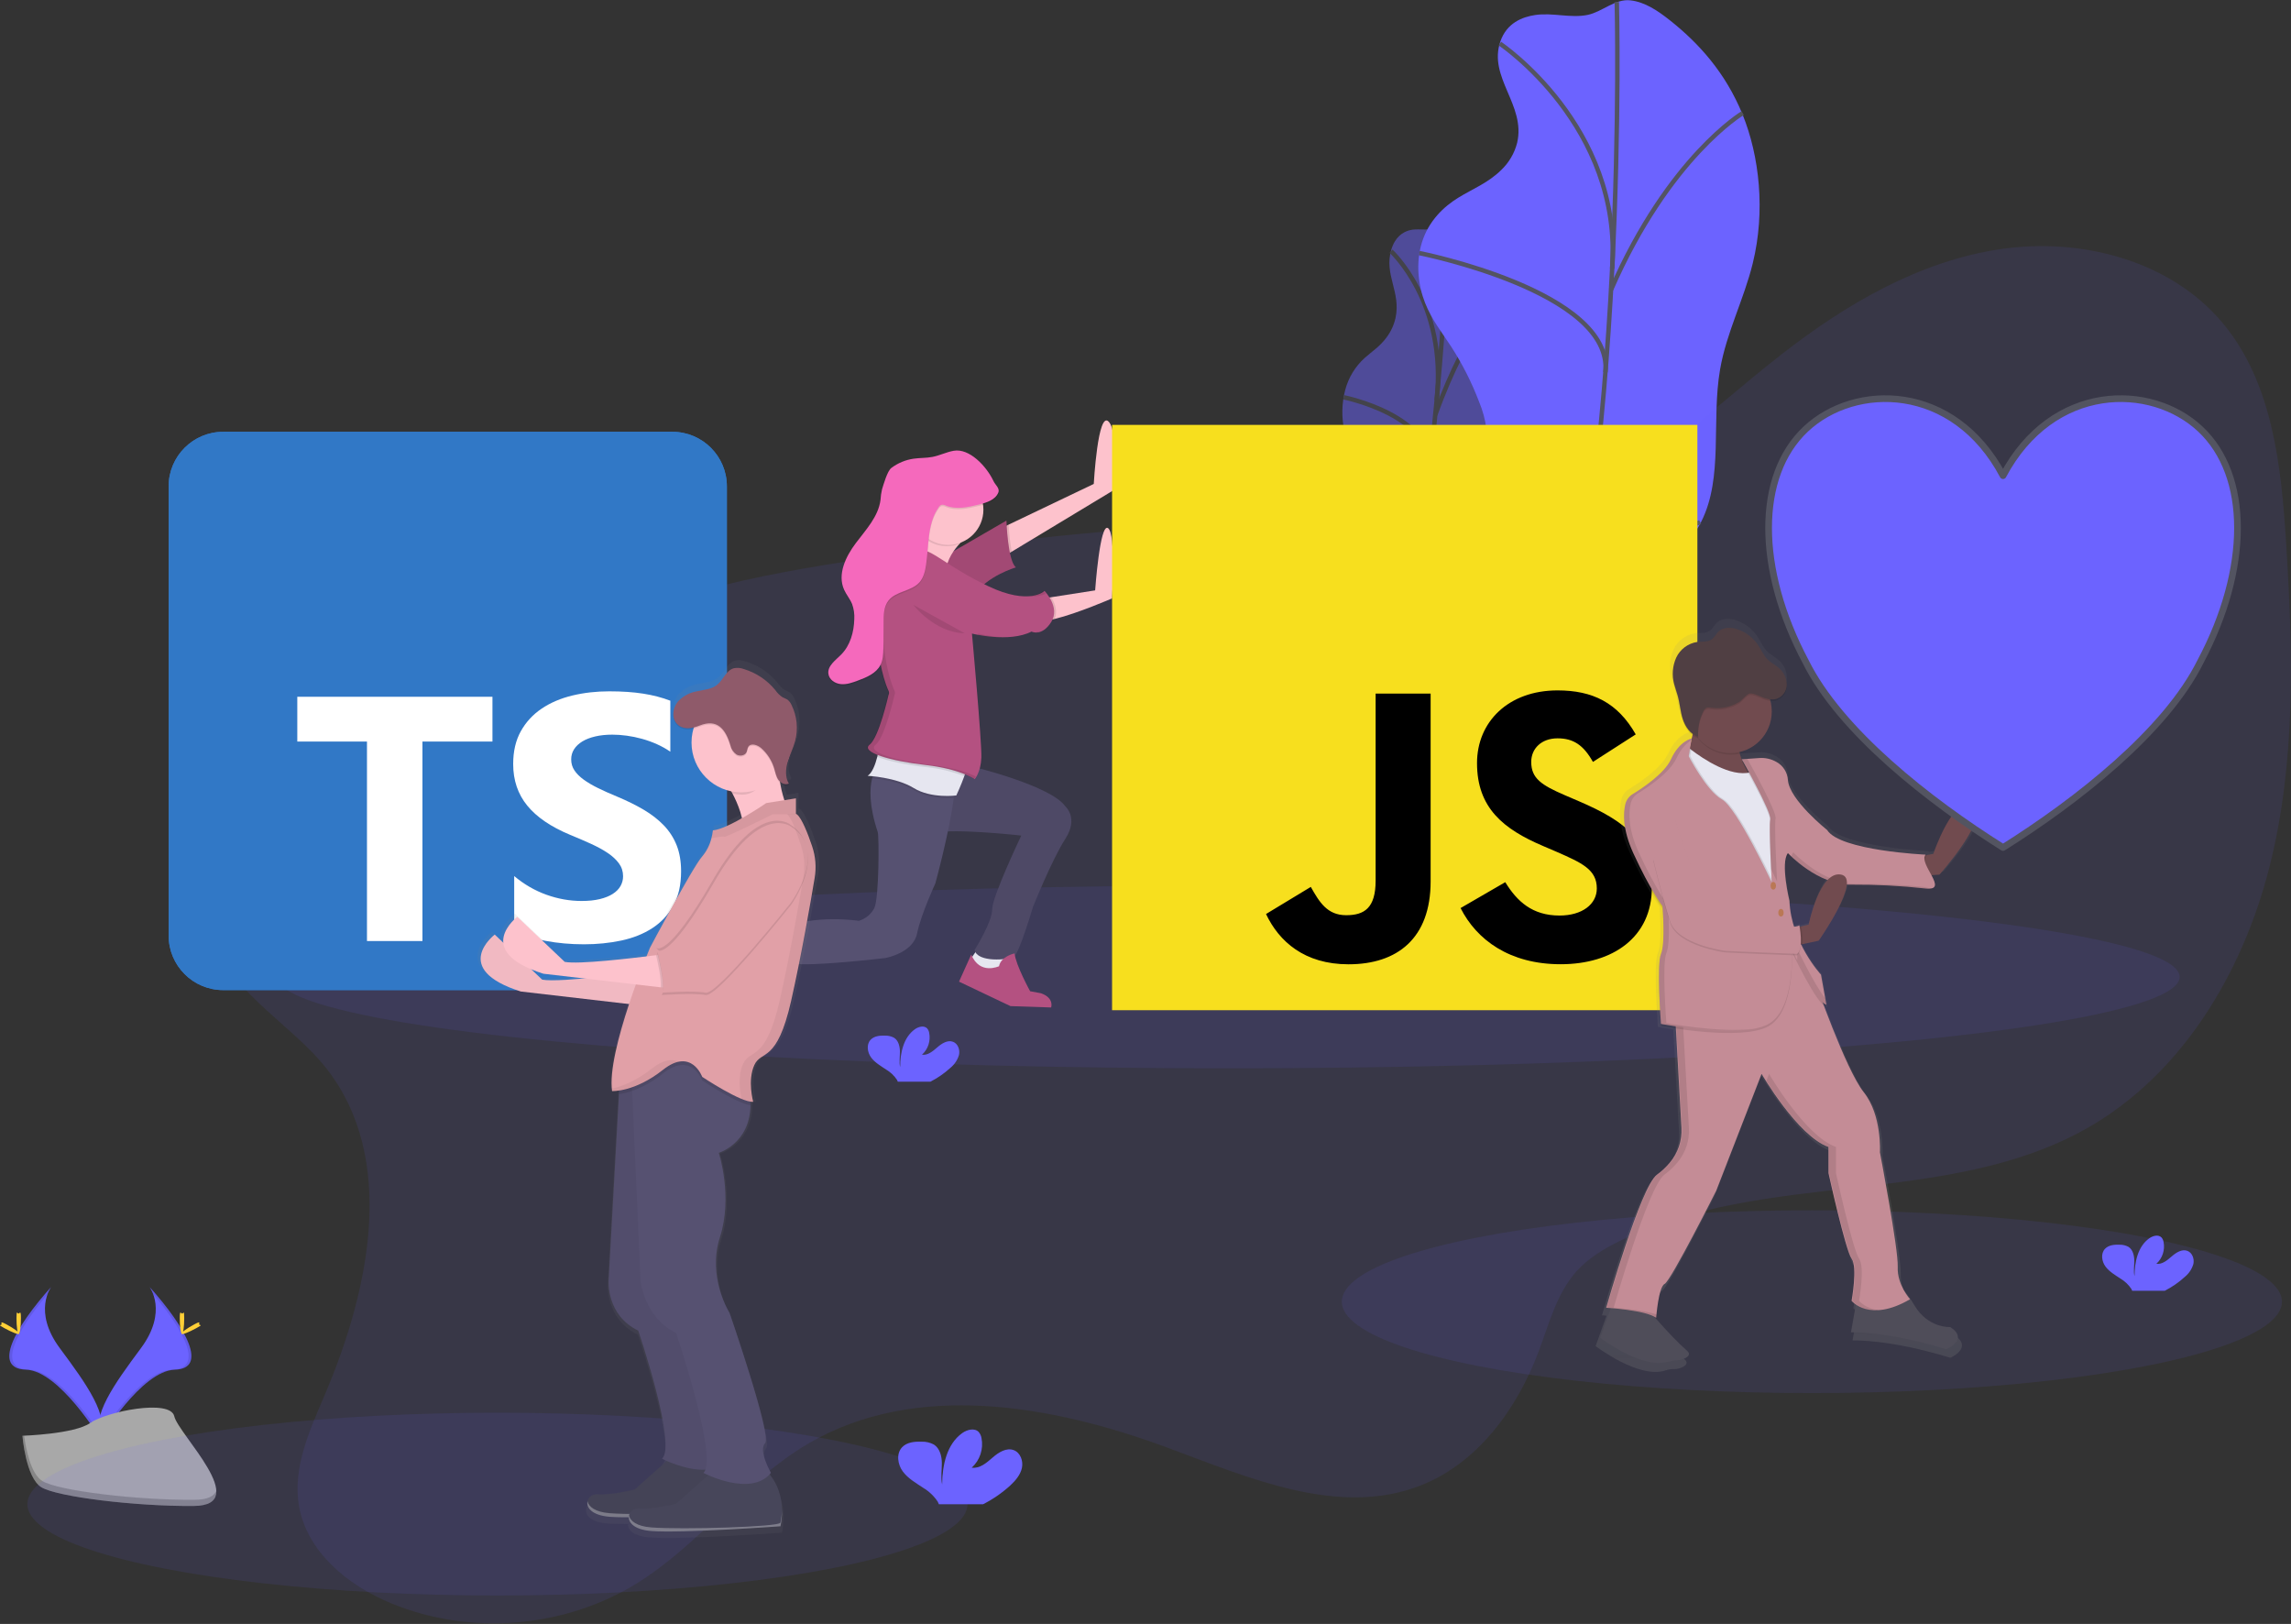 <?xml version="1.0" encoding="UTF-8" standalone="no"?><!DOCTYPE svg PUBLIC "-//W3C//DTD SVG 1.1//EN" "http://www.w3.org/Graphics/SVG/1.1/DTD/svg11.dtd"><svg width="100%" height="100%" viewBox="0 0 4292 3042" version="1.1" xmlns="http://www.w3.org/2000/svg" xmlns:xlink="http://www.w3.org/1999/xlink" xml:space="preserve" xmlns:serif="http://www.serif.com/" style="fill-rule:evenodd;clip-rule:evenodd;stroke-miterlimit:10;"><rect x="0" y="0" width="4292" height="3042" fill="#333333" stroke="none"/><ellipse cx="3394.42" cy="2438.42" rx="880.667" ry="171.167" style="fill:#6c63ff;fill-opacity:0.1;"/><g opacity="0.5"><path d="M2640.08,431.5c-11.875,3.375 -26.416,12.167 -33.583,36.208c-14.042,47.125 18.583,79.167 7.833,128.292c-2.983,13.031 -8.661,25.294 -16.666,36c-13.125,17.792 -27.375,26.208 -41.209,38.667c-17.545,15.914 -30.121,36.566 -36.208,59.458c-6.67,25.268 -7.228,51.765 -1.625,77.292c4.917,21.333 13.292,36.875 20.625,54.166c9.118,22.056 16.243,44.883 21.292,68.209c2.771,11.359 4.335,22.979 4.666,34.666c-0.207,15.528 -1.6,31.018 -4.166,46.334l-19.959,139.25c-3.031,18.206 -4.854,36.594 -5.458,55.041c0.261,18.488 2.397,36.902 6.375,54.959c7,36.833 14.542,75 30.583,94.5c16.042,19.5 43.375,12.5 60.167,-26.959c15.958,-37.75 16.333,-88.125 30.417,-128.458c22.208,-63.542 66.333,-72.083 90.833,-132.708c23.5,-58.334 16.292,-129.5 28.208,-195.834c8.334,-47.541 26.709,-90.875 37.5,-137.833c15.5,-67.625 13.959,-137.833 1.584,-189.833c-9.412,-42.723 -29.775,-82.273 -59.084,-114.75c-10.375,-11.459 -21.5,-21.667 -34.541,-22.709c-13.875,-1.083 -26,16.375 -39.709,21.625c-15.833,6.209 -31.75,-0.166 -47.875,4.417Z" style="fill:#6c63ff;fill-rule:nonzero;"/><path d="M2715.21,409c0,0 -23.5,601.417 -122.333,956.042" style="fill:none;fill-rule:nonzero;stroke:#535461;stroke-width:8.33px;"/><path d="M2605.92,470.542c-0,-0 105.625,96.166 85.583,279.166" style="fill:none;fill-rule:nonzero;stroke:#535461;stroke-width:8.33px;"/><path d="M2517.29,744.208c-0,0 173.375,34.875 160.5,138.584" style="fill:none;fill-rule:nonzero;stroke:#535461;stroke-width:8.33px;"/><path d="M2821.58,541.667c0,-0 -70.166,61.416 -132.666,235.375" style="fill:none;fill-rule:nonzero;stroke:#535461;stroke-width:8.33px;"/><path d="M2753.04,1067.42c-0,-0 -47.875,37.5 -86.292,-93.792" style="fill:none;fill-rule:nonzero;stroke:#535461;stroke-width:8.33px;"/><path d="M2546.46,1144.12c0,0 97.625,-12.75 106.625,-73.875" style="fill:none;fill-rule:nonzero;stroke:#535461;stroke-width:8.33px;"/></g><path d="M2876.08,28.125c-24.166,3.583 -53.25,14.792 -65.208,49.333c-23.458,67.75 47.833,119.042 31.417,189.834c-4.898,19.479 -15.215,37.179 -29.75,51.041c-25,24.625 -53.584,35.375 -80.667,52.084c-27.083,16.708 -55.208,43 -67.917,83.333c-12.208,38.792 -6.916,81.625 5.792,113.625c12.708,32 31.917,55.875 49.083,82.208c20.862,32.413 38.302,66.903 52.042,102.917c6.93,16.415 11.584,33.7 13.833,51.375c2.209,21.667 -0.583,44.958 -3.375,67.75l-24.791,203.083c-3.292,27 -6.625,54.417 -4.75,80.417c2.125,29.958 11,56.125 19.75,81.667c18.833,55.083 39,112.5 74.541,142.833c35.542,30.333 91.292,23.833 121.334,-32.583c28.583,-53.709 23.333,-127.834 47.708,-185.542c38.417,-90.958 128.75,-98.333 172.208,-184.667c41.667,-82.833 18.375,-188.791 35.125,-285.041c12,-68.959 44.5,-130.625 61.167,-198.5c24.042,-97.792 12.5,-201.334 -19.25,-279.167c-31.75,-77.833 -81.958,-133.333 -135.833,-175.958c-22.834,-18.125 -47.042,-34.5 -74.167,-37.5c-28.833,-3.209 -51.875,21.041 -79.583,27.166c-32.25,6.709 -65.917,-4.583 -98.709,0.292Z" style="fill:#6c63ff;fill-rule:nonzero;"/><path d="M3028.92,3.875c-0,0 22.75,882.875 -139.834,1393.42" style="fill:none;fill-rule:nonzero;stroke:#535461;stroke-width:8.33px;"/><path d="M2809.96,81.708c0,0 230,154.167 210.292,421.5" style="fill:none;fill-rule:nonzero;stroke:#535461;stroke-width:8.33px;"/><path d="M2659,474.083c0,0 363,71.917 348.667,223.084" style="fill:none;fill-rule:nonzero;stroke:#535461;stroke-width:8.33px;"/><path d="M3264.79,211.875c-0,0 -137.959,82.125 -246.625,330.875" style="fill:none;fill-rule:nonzero;stroke:#535461;stroke-width:8.33px;"/><path d="M3185.17,978c-0,0 -94.584,50 -189.709,-148.375" style="fill:none;fill-rule:nonzero;stroke:#535461;stroke-width:8.33px;"/><path d="M2766.71,1066.38c0,0 200.542,-7.208 211.959,-96.167" style="fill:none;fill-rule:nonzero;stroke:#535461;stroke-width:8.33px;"/><path d="M280.208,2410.79c0,-0 34.917,45.833 -16.125,114.583c-51.041,68.75 -93.208,127.167 -76.083,170.167c0,-0 77,-128.042 139.667,-129.834c62.666,-1.791 21.5,-77.916 -47.459,-154.916Z" style="fill:#6c63ff;fill-rule:nonzero;"/><path d="M280.208,2410.79c3.116,4.403 5.585,9.23 7.334,14.333c61.166,71.833 93.708,138.875 34.958,140.583c-54.75,1.584 -120.417,99.459 -136.167,124.209c0.52,1.908 1.146,3.786 1.875,5.625c0.73,1.838 77,-128.042 139.667,-129.834c62.667,-1.791 21.292,-77.916 -47.667,-154.916Z" style="fill-opacity:0.1;fill-rule:nonzero;"/><path d="M345.125,2469c0,16.083 -1.792,29.167 -4.167,29.167c-2.375,-0 -4.166,-13.042 -4.166,-29.167c-0,-16.125 2.25,-8.333 4.458,-8.333c2.208,-0 3.875,-7.75 3.875,8.333Z" style="fill:#ffd037;fill-rule:nonzero;"/><path d="M367.417,2488.17c-14.125,7.708 -26.417,12.5 -27.459,10.375c-1.041,-2.125 9.5,-9.792 23.625,-17.459c14.125,-7.666 8.542,-2.083 9.625,0c1.084,2.084 8.292,-0.625 -5.791,7.084Z" style="fill:#ffd037;fill-rule:nonzero;"/><path d="M95.875,2410.79c0,-0 -34.917,45.833 16.125,114.583c51.042,68.75 93.125,127.125 76.083,170.125c0,0 -77,-128.042 -139.666,-129.833c-62.667,-1.792 -21.584,-77.875 47.458,-154.875Z" style="fill:#6c63ff;fill-rule:nonzero;"/><path d="M95.875,2410.79c-3.043,4.415 -5.442,9.242 -7.125,14.333c-61.167,71.833 -93.708,138.875 -34.958,140.583c54.75,1.584 120.416,99.459 136.166,124.209c-0.519,1.908 -1.145,3.786 -1.875,5.625c-0.729,1.838 -77,-128.042 -139.666,-129.834c-62.667,-1.791 -21.584,-77.916 47.458,-154.916Z" style="fill-opacity:0.1;fill-rule:nonzero;"/><path d="M30.875,2469c0,16.083 1.792,29.167 4.167,29.167c2.375,-0 4.166,-13.042 4.166,-29.167c0,-16.125 -2.25,-8.333 -4.458,-8.333c-2.208,-0 -3.875,-7.75 -3.875,8.333Z" style="fill:#ffd037;fill-rule:nonzero;"/><path d="M8.583,2488.17c14.125,7.708 26.417,12.5 27.459,10.375c1.041,-2.125 -9.5,-9.792 -23.625,-17.459c-14.125,-7.666 -8.542,-2.083 -9.625,0c-1.084,2.084 -8.292,-0.625 5.791,7.084Z" style="fill:#ffd037;fill-rule:nonzero;"/><path d="M42,2689.54c0,-0 97.625,-3 127.042,-23.959c29.416,-20.958 150,-45.833 157.458,-12.5c7.458,33.334 146.708,167.125 36.5,168c-110.208,0.875 -256.083,-17.166 -285.458,-35.041c-29.375,-17.875 -35.542,-96.5 -35.542,-96.5Z" style="fill:#a8a8a8;fill-rule:nonzero;"/><path d="M364.958,2809.5c-110.208,0.875 -256.083,-17.167 -285.458,-35.042c-22.375,-13.625 -31.292,-62.5 -34.25,-85.041l-3.25,-0c0,-0 6.167,78.75 35.542,96.625c29.375,17.875 175.25,35.958 285.458,35.041c31.833,-0.25 42.792,-11.583 42.208,-28.333c-4.416,10.25 -16.541,16.583 -40.25,16.75Z" style="fill-opacity:0.2;fill-rule:nonzero;"/><path d="M4093.17,2391.83c7.635,-6.224 13.202,-14.625 15.958,-24.083c2.083,-9.583 -2,-21.042 -11.167,-24.542c-10.25,-3.916 -21.208,3.167 -29.5,10.375c-8.291,7.209 -17.833,15.375 -28.708,13.834c11.356,-10.295 16.491,-25.842 13.5,-40.875c-0.47,-3.067 -1.767,-5.948 -3.75,-8.334c-5.708,-6.083 -16,-3.458 -22.833,1.334c-21.667,15.25 -27.709,44.666 -27.834,71.166c-2.166,-9.541 -0.333,-19.5 -0.416,-29.166c-0.084,-9.667 -2.75,-20.834 -11,-25.917c-5.116,-2.749 -10.862,-4.113 -16.667,-3.958c-9.75,-0.375 -20.583,0.625 -27.25,7.75c-8.333,8.833 -6.125,23.708 1.083,33.333c7.209,9.625 18.125,15.833 28.209,22.583c8.081,4.805 14.975,11.371 20.166,19.209c0.611,1.087 1.113,2.231 1.5,3.416l61.042,0c13.677,-6.969 26.347,-15.757 37.667,-26.125Z" style="fill:#6c63ff;fill-rule:nonzero;"/><path d="M611.375,2001.33c132.583,168.584 81.083,414.875 -3.167,612.084c-28.208,66.041 -60.125,135.916 -48.208,206.708c14.542,86.583 91.667,150 173,183.333c147.917,61.167 325,46.584 460.875,-37.958c117.458,-73.083 201.583,-191.917 321.042,-261.667c200,-116.666 454.416,-72.625 671.5,7.75c153.583,56.875 321.5,130.875 474.125,71.417c107.375,-41.667 181.625,-143.625 222.083,-251.542c19.542,-52.125 33.708,-108.333 70.833,-150c22.167,-24.541 51.084,-42 80.75,-56.666c270.834,-134.209 612.5,-62.5 875.334,-211.167c177.541,-100.5 291.208,-290.125 341.666,-487.833c50.459,-197.709 44.459,-405.042 31.667,-608.625c-9.083,-144.709 -25.375,-299.167 -117.833,-410.875c-97.792,-118.125 -265.667,-162.084 -417.375,-139.625c-151.709,22.458 -289.292,102.875 -410.125,197.125c-151.209,117.791 -291.417,264.5 -477.084,312.25c-126.416,32.5 -259.416,14.708 -389.833,8.583c-218,-10.292 -436.042,12.5 -652.833,37.5c-207.542,24 -416.667,50.417 -614.292,117.917c-139.917,47.791 -252.083,134.5 -384.208,195.083c-86.125,39.5 -180.042,50.417 -261.542,100.708c-100.458,61.959 -192.5,169.75 -166.667,295.834c24.25,120.041 149.875,180.208 220.292,269.666Z" style="fill:#6c63ff;fill-opacity:0.1;fill-rule:nonzero;"/><ellipse cx="2301.46" cy="1830.08" rx="1781.96" ry="171.167" style="fill:#6c63ff;fill-opacity:0.1;"/><ellipse cx="931.917" cy="2817.58" rx="880.667" ry="171.167" style="fill:#6c63ff;fill-opacity:0.1;"/><path d="M1832.17,1776.71l-13.959,20.292c0,0 15.209,20.292 16.667,22.833c1.458,2.542 44.375,-1.25 44.375,-1.25l3.792,-15.208l-6.334,-17.75l-44.541,-8.917Z" style="fill:#e6e6f0;fill-rule:nonzero;"/><path d="M1362.88,1765.29l-27.917,5.041l17.75,34.292l19.042,10.125l17.75,12.667l5.083,-13.917l-12.708,-26.667l-19,-21.541Z" style="fill:#fdc2cc;fill-rule:nonzero;"/><path d="M1819.5,1435.5c0,0 148.417,35.5 176.292,75c-0,0 25.375,21.583 -0,60.875c-25.375,39.292 -60.875,128.125 -60.875,128.125c-0,0 -25.375,86.25 -35.5,92.583c-10.125,6.334 -68.5,11.417 -73.584,-12.5c0,0 32.959,-52 32.959,-76.125c-0,-24.125 54.541,-138.25 54.541,-138.25c0,0 -124.291,-13.958 -163.625,-5.083c-39.333,8.875 17.792,-138.583 69.792,-124.625Z" style="fill:#565171;fill-rule:nonzero;"/><path d="M1819.5,1435.5c0,0 148.417,35.5 176.292,75c-0,0 25.375,21.583 -0,60.875c-25.375,39.292 -60.875,128.125 -60.875,128.125c-0,0 -25.375,86.25 -35.5,92.583c-10.125,6.334 -68.5,11.417 -73.584,-12.5c0,0 32.959,-52 32.959,-76.125c-0,-24.125 54.541,-138.25 54.541,-138.25c0,0 -124.291,-13.958 -163.625,-5.083c-39.333,8.875 17.792,-138.583 69.792,-124.625Z" style="fill-opacity:0.1;fill-rule:nonzero;"/><path d="M1789.04,1469.75c-0.292,7.375 -1.084,15.667 -2.209,24.583c-8.125,64.584 -34.583,160.625 -34.583,160.625c0,0 -26.625,57.084 -34.25,93.875c-7.625,36.792 -59.625,45.834 -59.625,45.834c0,-0 -142.083,16.666 -171.25,10.166c-29.167,-6.5 -75,19.042 -97.667,15.209c-22.666,-3.834 -36.791,-57.084 -36.791,-57.084c39.338,0.231 78.273,-7.982 114.166,-24.083c58.334,-26.625 142.084,-13.958 142.084,-13.958c12.619,-3.665 23.18,-12.385 29.166,-24.084c8.875,-19.041 8.875,-134.458 6.334,-142.083c-16.667,-50 -15.292,-82.083 -10.5,-100.792c1.603,-8.171 5.212,-15.817 10.5,-22.25l144.625,34.042Z" style="fill:#565171;fill-rule:nonzero;"/><path d="M1789.04,1469.75c-0.292,7.375 -1.084,15.667 -2.209,24.583c-12.75,1 -48.5,1.959 -75,-14.416c-25,-15.334 -61.375,-20.542 -77.75,-22.167c1.604,-8.171 5.212,-15.817 10.5,-22.25l144.459,34.25Z" style="fill-opacity:0.1;fill-rule:nonzero;"/><path d="M1806.58,1453.88c-5.916,16.667 -15,36.208 -15,36.208c0,0 -46.916,6.334 -79.916,-13.958c-33,-20.292 -86.25,-22.833 -86.25,-22.833c8.625,-5.292 14.458,-21.375 18.083,-35.459c2.024,-7.962 3.61,-16.03 4.75,-24.166c1.14,-8.137 156,31.708 162.5,36.791c2.417,2 -0.167,12.084 -4.167,23.417Z" style="fill:#e6e6f0;fill-rule:nonzero;"/><path d="M2084.58,919.25l-189.208,114.208l-18.792,11.334l0,-55.792l13.042,-6.25l159.458,-76.208c0,-0 7.625,-138.25 27.917,-116.667c20.292,21.583 7.583,129.375 7.583,129.375Z" style="fill:#fdc2cc;fill-rule:nonzero;"/><path d="M1895.38,1033.46l-18.792,11.334l0,-55.792l13.042,-6.25c0.863,17.006 2.784,33.941 5.75,50.708Z" style="fill-opacity:0.1;fill-rule:nonzero;"/><path d="M1749.75,1053.88l135.708,-78.625c0,0 2.542,76.125 17.75,87.5c0,0 -55.791,16.667 -77.375,52l-76.083,-60.875Z" style="fill:#b45181;fill-rule:nonzero;"/><path d="M1749.75,1053.88l135.708,-78.625c0,0 2.542,76.125 17.75,87.5c0,0 -55.791,16.667 -77.375,52l-76.083,-60.875Z" style="fill-opacity:0.1;fill-rule:nonzero;"/><path d="M2083.38,1120.92c0,-0 -64.542,28.125 -107.292,38.458c-9.619,2.901 -19.681,4.058 -29.708,3.417c-29.167,-5.084 7.625,-41.667 7.625,-41.667l15.333,-2.375l82.334,-12.833c-0,-0 8.875,-126.834 24.083,-116.667c15.208,10.167 7.625,131.667 7.625,131.667Z" style="fill:#fdc2cc;fill-rule:nonzero;"/><path d="M1810.62,1006.75c0,0 -54.542,40.583 -34.25,91.333c20.292,50.75 -105.292,-30.458 -105.292,-30.458c0,0 40.584,-60.875 49.459,-106.542c8.875,-45.666 90.083,45.667 90.083,45.667Z" style="fill:#fdc2cc;fill-rule:nonzero;"/><path d="M1806.58,1453.88c-23.589,-8.885 -48.245,-14.628 -73.333,-17.083c-36.667,-4.167 -70.25,-11.209 -89.708,-18.959c2.024,-7.962 3.609,-16.03 4.75,-24.166c1.14,-8.137 156,31.708 162.5,36.791c2.375,2 -0.209,12.084 -4.209,23.417Z" style="fill-opacity:0.1;fill-rule:nonzero;"/><path d="M1976.04,1159.38c-9.62,2.901 -19.682,4.058 -29.709,3.417c-29.166,-5.084 7.625,-41.667 7.625,-41.667l15.334,-2.375c6.416,9.875 12.958,25.292 6.75,40.625Z" style="fill-opacity:0.1;fill-rule:nonzero;"/><path d="M1721.83,1029.58c0,0 -49.458,-1.25 -67.208,19.042c-17.75,20.292 -13.958,75 -13.958,75c-0,0 -3.709,109.542 24.083,170.833c0.916,1.978 1.021,4.238 0.292,6.292c-0.292,0.75 -0.292,0.292 -0.292,0.292c0,-0 -17.75,79.916 -35.5,93.875c-17.75,13.958 38.042,30.458 104.167,38.041c66.125,7.584 92.583,26.625 92.583,26.625c0,0 11.417,-12.5 12.5,-40.583c1.083,-28.083 -17.625,-232.125 -17.625,-232.125c0,0 69.75,17.75 111.625,-3.792c0,0 19.042,10.167 36.792,-17.75c17.75,-27.916 -12.5,-58.333 -12.5,-58.333c-0,0 -27.917,27.917 -105.292,-8.875c-77.375,-36.792 -105.625,-69.792 -129.667,-68.542Z" style="fill:#b45181;fill-rule:nonzero;"/><path d="M1342.58,1767.83l-15.208,0l0,21.584l15.208,34.25c0,-0 20.292,3.791 21.584,3.791c1.291,0 17.75,-3.791 17.75,-3.791l5.083,-8.875c0,-0 -55.833,-21.625 -44.417,-46.959Z" style="fill:#e6e6f0;fill-rule:nonzero;"/><path d="M1819.5,1788.12l-22.833,50.75l96.416,45.833l76.125,2.542c0,0 6.334,-17.75 -19.041,-26.625l-20.292,-3.792c-0,0 -26.625,-48.208 -29.167,-70.833c0,0 -25.375,5.083 -29.166,24.083c-0.042,-0.416 -35.542,17.334 -52.042,-21.958Z" style="fill:#b45181;fill-rule:nonzero;"/><path d="M1331.17,1762.75l-7.75,6.333l-34.084,27.917l78.625,104.167c0,-0 44.375,19.041 64.709,-0c-0,-0 12.5,-12.5 -15.209,-22.834c0,0 -21.583,3.792 -21.583,-17.75c0,-21.541 5.083,-44.375 12.5,-49.458c0,0 -19.042,-6.333 -24.083,-1.25c-3.88,4.275 -7.288,8.954 -10.167,13.958c-2.879,5.004 -45.5,-17.958 -42.958,-61.083Z" style="fill:#b45181;fill-rule:nonzero;"/><path d="M1718.04,963.625c-1.289,6.435 -2.987,12.781 -5.084,19c13.614,32.75 51.33,48.956 84.459,36.292c3.344,-3.45 6.922,-6.666 10.708,-9.625c3.786,-2.96 -81.208,-91.334 -90.083,-45.667Z" style="fill-opacity:0.1;fill-rule:nonzero;"/><path d="M1711.04,1133.04c-0,-0 39.333,52 96.416,53.291" style="fill-opacity:0.1;fill-rule:nonzero;"/><g opacity="0.1"><path d="M1946.12,1183.96c-0.802,-0.223 -1.582,-0.516 -2.333,-0.875c-1.223,0.639 -2.473,1.236 -3.75,1.792c2.059,-0.04 4.104,-0.348 6.083,-0.917Z" style="fill-rule:nonzero;"/><path d="M1959.62,1112.21c-1.38,-1.772 -2.855,-3.469 -4.417,-5.083c-1.562,-1.614 -8.333,8.333 -28.916,9.917c11.338,1.126 22.781,-0.534 33.333,-4.834Z" style="fill-rule:nonzero;"/><path d="M1832.17,1186.88l0.25,2.708c16.732,3.1 33.736,4.496 50.75,4.167c-17.184,-0.626 -34.265,-2.928 -51,-6.875Z" style="fill-rule:nonzero;"/><path d="M1744.67,1433.04c-65.959,-7.625 -121.75,-24.084 -104.167,-38.042c17.583,-13.958 35.5,-93.875 35.5,-93.875c-0,0 -0,0.458 0.292,-0.292c0.729,-2.054 0.624,-4.314 -0.292,-6.291c-27.792,-61.459 -24.083,-170.834 -24.083,-170.834c-0,0 -3.792,-54.541 13.958,-75c13.208,-15.125 44,-18.25 58.875,-18.875c-1.387,-0.107 -2.78,-0.107 -4.167,0c-1.386,0.108 -49.458,-1.25 -67.208,19.042c-17.75,20.292 -13.958,75 -13.958,75c-0,0 -3.709,109.542 24.083,170.833c0.916,1.978 1.021,4.238 0.292,6.292c-0.292,0.75 -0.292,0.292 -0.292,0.292c-0,-0 -17.625,79.666 -35.542,93.625c-17.916,13.958 38.042,30.458 104.167,38.041c66.125,7.584 92.583,26.625 92.583,26.625c1.328,-1.592 2.5,-3.309 3.5,-5.125c-12.875,-6.208 -39.375,-16.416 -83.541,-21.416Z" style="fill-rule:nonzero;"/></g><circle cx="1776.38" cy="954.75" r="65.958" style="fill:#fdc2cc;"/><path d="M1870.25,925.25c-5.458,13.667 -21.75,18.833 -36.042,22.375c-20.416,5 -42.416,9.917 -61.958,2.167c-2.531,-1.421 -5.454,-1.991 -8.333,-1.625c-2.321,0.93 -4.26,2.62 -5.5,4.791c-21.542,30.667 -18.042,71.542 -23.625,108.625c-1.75,11.542 -4.709,23.459 -12.5,32.084c-15.167,16.666 -43.792,16.041 -57.75,33.75c-9.209,11.666 -9.292,27.875 -9.209,42.75c0,15.861 -0.139,31.736 -0.416,47.625c-0.25,10.416 -0.75,21.208 -5.459,30.458c-8,15.667 -25.833,23.125 -42.291,29.167c-10.25,3.833 -20.834,7.708 -31.834,6.666c-11,-1.041 -22,-8.333 -23.416,-19.333c-1.959,-14.917 13.416,-25.333 24,-36.083c16.916,-17.125 23.875,-42.042 24.5,-66.125c0.595,-9.727 -0.824,-19.472 -4.167,-28.625c-3.875,-9.459 -10.792,-17.417 -14.958,-26.75c-12.834,-28.75 3,-62 21.958,-87.167c18.958,-25.167 42.25,-49.708 46.292,-80.917c0.352,-6.753 1.314,-13.461 2.875,-20.041c2.916,-9.084 9.833,-34.167 17.458,-39.917c12.206,-9.195 26.54,-15.158 41.667,-17.333c11.708,-1.709 23.666,-1.084 35.291,-3.334c13.584,-2.625 26.209,-9.083 39.792,-11.5c29.375,-5.208 61.25,28.917 74.125,55.834c3.542,8.25 12.833,14.083 9.5,22.458Z" style="fill-opacity:0.1;fill-rule:nonzero;"/><path d="M1870.25,922.708c-5.458,13.667 -21.75,18.834 -36.042,22.375c-20.416,5 -42.416,9.917 -61.958,2.167c-2.531,-1.421 -5.454,-1.991 -8.333,-1.625c-2.321,0.931 -4.26,2.62 -5.5,4.792c-21.542,30.666 -18.042,71.541 -23.625,108.625c-1.75,11.541 -4.709,23.458 -12.5,32.083c-15.167,16.667 -43.792,16.042 -57.75,33.75c-9.209,11.667 -9.292,27.875 -9.209,42.75c0,15.861 -0.139,31.736 -0.416,47.625c-0.25,10.417 -0.75,21.208 -5.459,30.458c-8,15.667 -25.833,23.125 -42.291,29.167c-10.25,3.833 -20.834,7.708 -31.834,6.667c-11,-1.042 -22,-8.334 -23.416,-19.334c-1.959,-14.916 13.416,-25.333 24,-36.083c16.916,-17.125 23.875,-42.042 24.5,-66.125c0.595,-9.726 -0.824,-19.472 -4.167,-28.625c-3.875,-9.458 -10.792,-17.417 -14.958,-26.75c-12.834,-28.75 3,-62 21.958,-87.167c18.958,-25.166 42.25,-49.708 46.292,-80.916c0.352,-6.754 1.314,-13.462 2.875,-20.042c2.916,-9.083 9.833,-34.167 17.458,-39.917c12.206,-9.195 26.54,-15.158 41.667,-17.333c11.708,-1.708 23.666,-1.083 35.291,-3.333c13.584,-2.625 26.209,-9.084 39.792,-11.5c29.375,-5.209 61.25,28.916 74.125,55.833c3.542,8.25 12.833,14.083 9.5,22.458Z" style="fill:#f569bc;fill-rule:nonzero;"/><rect x="2083.38" y="795.917" width="1096.54" height="1096.46" style="fill:#f7df1e;fill-rule:nonzero;"/><path d="M1361.73,911.019c0,-56.367 -45.762,-102.13 -102.129,-102.13l-841.545,0c-56.367,0 -102.13,45.763 -102.13,102.13l0,841.545c0,56.367 45.763,102.129 102.13,102.129l841.545,0c56.367,0 102.129,-45.762 102.129,-102.129l0,-841.545Z" style="fill:#3178c6;"/><path d="M1361.73,911.019c0,-56.367 -45.762,-102.13 -102.129,-102.13l-841.545,0c-56.367,0 -102.13,45.763 -102.13,102.13l0,841.545c0,56.367 45.763,102.129 102.13,102.129l841.545,0c56.367,0 102.129,-45.762 102.129,-102.129l0,-841.545Z" style="fill:#3178c6;"/><path d="M963.303,1641.09l0,102.254c16.623,8.521 36.283,14.911 58.98,19.171c22.697,4.261 46.618,6.392 71.766,6.392c24.509,-0 47.791,-2.343 69.849,-7.031c22.057,-4.686 41.399,-12.409 58.021,-23.167c16.623,-10.756 29.783,-24.817 39.479,-42.179c9.696,-17.362 14.546,-38.824 14.546,-64.387c-0,-18.534 -2.77,-34.777 -8.312,-48.73c-5.541,-13.953 -13.532,-26.361 -23.976,-37.226c-10.441,-10.864 -22.962,-20.612 -37.561,-29.239c-14.598,-8.628 -31.061,-16.776 -49.389,-24.444c-13.426,-5.54 -25.467,-10.918 -36.124,-16.136c-10.656,-5.221 -19.713,-10.546 -27.172,-15.978c-7.46,-5.433 -13.214,-11.185 -17.262,-17.255c-4.048,-6.073 -6.075,-12.942 -6.075,-20.612c0,-7.029 1.812,-13.367 5.436,-19.012c3.623,-5.646 8.738,-10.491 15.344,-14.54c6.607,-4.046 14.704,-7.189 24.294,-9.426c9.592,-2.237 20.246,-3.354 31.969,-3.354c8.523,-0 17.527,0.639 27.011,1.916c9.484,1.279 19.02,3.25 28.612,5.911c9.59,2.664 18.913,6.02 27.972,10.066c9.056,4.048 17.421,8.734 25.093,14.061l-0,-95.544c-15.557,-5.964 -32.553,-10.384 -50.987,-13.26c-18.435,-2.876 -39.588,-4.314 -63.455,-4.314c-24.297,-0 -47.313,2.61 -69.05,7.829c-21.737,5.219 -40.864,13.367 -57.382,24.444c-16.517,11.079 -29.569,25.191 -39.159,42.34c-9.59,17.148 -14.386,37.651 -14.386,61.511c0,30.463 8.792,56.453 26.374,77.969c17.581,21.515 44.273,39.729 80.078,54.642c14.065,5.752 27.172,11.395 39.32,16.935c12.147,5.539 22.644,11.291 31.486,17.255c8.844,5.965 15.824,12.462 20.941,19.493c5.114,7.028 7.672,15.017 7.672,23.966c-0,6.603 -1.6,12.727 -4.796,18.373c-3.197,5.645 -8.046,10.543 -14.546,14.698c-6.499,4.155 -14.598,7.402 -24.294,9.745c-9.698,2.345 -21.045,3.515 -34.046,3.515c-22.164,0 -44.114,-3.887 -65.853,-11.663c-21.737,-7.774 -41.877,-19.437 -60.418,-34.989Zm-171.902,-251.937l131.175,0l0,-83.913l-365.623,-0l0,83.913l130.534,0l-0,373.626l103.914,-0l0,-373.626Z" style="fill:#fff;"/><path d="M2371.75,1712.21l83.917,-50.791c16.208,28.708 30.916,53 66.25,53c33.875,-0 55.208,-13.25 55.208,-64.75l0,-350.375l103.042,-0l-0,351.791c-0,106.709 -62.5,155.292 -153.834,155.292c-82.416,0 -130.25,-42.708 -154.541,-94.208m364.333,-11.042l83.875,-48.583c22.083,36.083 50.792,62.5 101.583,62.5c42.709,-0 69.917,-21.334 69.917,-50.792c0,-35.333 -27.958,-47.833 -75,-68.458l-25.75,-11.042c-74.333,-31.625 -123.667,-71.375 -123.667,-155.292c0,-77.291 58.875,-136.166 150.875,-136.166c65.5,-0 112.5,22.833 146.459,82.416l-80.209,51.542c-17.666,-31.667 -36.791,-44.167 -66.25,-44.167c-30.166,0 -49.333,19.125 -49.333,44.167c0,30.917 19.125,43.417 63.292,62.5l25.75,11.042c87.5,37.5 136.916,75.791 136.916,161.916c0,92.75 -72.875,143.542 -170.833,143.542c-95.833,0 -157.5,-45.833 -187.5,-105.25" style="fill-rule:nonzero;"/><path d="M3660.92,2500.88c-0,0 -42.792,3 -69.209,-42.833c-5.163,-9.229 -11.264,-17.9 -18.208,-25.875c-8.527,-13.983 -12.96,-30.082 -12.792,-46.459c1.459,-33.958 -33.958,-219.958 -33.958,-219.958c0,0 4.417,-70.833 -31,-115.125c-23.333,-29.167 -56.875,-112.5 -77.083,-166.333c1.355,1.208 2.986,2.067 4.75,2.5l-0.834,-4.625l0.834,-0l-10.459,-57.459c-15.226,-17.503 -28.061,-36.951 -38.166,-57.833l2.375,-0.5l31.333,-6.583c0,-0 50.917,-72.375 54.167,-107.959l10.041,0c47.131,-0.257 94.237,2.205 141.084,7.375c-0,-0.208 -0.334,-1.125 -0.75,-2.583c-1.984,-7.161 -3.515,-14.439 -4.584,-21.792l2.917,0l29.167,-1.916c-0,-0 100.375,-112.167 63.458,-132.834c-36.917,-20.666 -75.292,93 -75.292,93l-12.5,2.25l-3.375,0.625c0.334,-0.5 0.667,-0.958 1.042,-1.416c0.375,-0.459 -163.833,-7.334 -189.125,-47.25c0,-0 -72.333,-57.584 -75.292,-95.834c-1.083,-16.153 -11.141,-30.403 -26,-36.833c-8.936,-4.265 -18.834,-6.119 -28.708,-5.375l-33.875,2.333l2.375,4.167l-0.958,0c-2.126,-4.87 -3.908,-9.882 -5.334,-15l0.709,0c-0.25,-1.042 -0.459,-2.083 -0.667,-3.125c35.863,-8.458 61.413,-40.733 61.413,-77.58c-0,-6.951 -0.909,-13.872 -2.705,-20.587c3.315,0.426 6.675,0.327 9.959,-0.291c12.5,-2.542 21.291,-15.209 21.625,-27.875l-0,-2.959c-0.253,-12.881 -6.305,-24.985 -16.459,-32.916c-6.75,-5.625 -14.833,-9.625 -20.833,-15.875c-7.292,-7.459 -11.292,-17.459 -16.958,-26.25c-9.491,-14.54 -23.574,-25.499 -40,-31.125c-12.209,-4.167 -27.209,-4.584 -36.584,4.166c-4.833,4.542 -7.625,11.125 -13.041,14.959c-7.792,5.583 -18.375,3.916 -27.917,5.041c-17.53,2.697 -32.601,13.981 -40.125,30.042c-4.677,9.912 -6.934,20.795 -6.583,31.75c-0.103,7.516 0.793,15.012 2.666,22.292c1.834,7.25 4.542,14.25 6.542,21.5c4.167,15 5.125,30.791 9.917,45.583c3.219,10.977 9.648,20.745 18.458,28.042l-1.417,6.083c-0.916,0 -23.916,5.125 -39.791,39.833c-12.5,27.375 -55.042,55.625 -73.75,67.042c-7.046,4.311 -12.065,11.284 -13.917,19.333c-1.797,8.052 -2.594,16.295 -2.375,24.542c-0.333,17.792 3.375,42.417 17.667,73.625c32.458,70.833 56.083,101.833 56.083,101.833c-0,0 1.792,21.709 1.917,44.584c-0,17.041 -1.25,34 -4.875,42.5c-3.084,7.166 -4.167,25.458 -3.917,46.375c-0,40.083 3.917,92.375 3.917,92.375c-0,-0 11.291,2.166 28.75,4.708l10.875,191.333c1.366,23.164 -6.08,46.008 -20.834,63.917c-7.628,9.422 -16.436,17.825 -26.208,25c-31,22.125 -97.417,255.375 -97.417,255.375c0,0 3.25,0 8.584,0.625l-20.417,56.958c-0,0 81.583,62.5 131.208,45.417c5.375,-1.751 11.018,-2.541 16.667,-2.333c9.792,-0 30.75,-7.75 19.083,-17.959c-22.528,-20.747 -43.776,-42.843 -63.625,-66.166c1.597,0.781 3.129,1.686 4.584,2.708l-0,-0.458l0.708,0.458c0,0 0,-2.292 0.542,-6.042l-0.709,-0.25c1.5,-15.333 6.25,-54.166 15.667,-58.666c11.792,-5.917 98.917,-178.625 98.917,-178.625l87.083,-224.375c0,-0 69.375,119.583 128.417,140.208l-0,50c-0,-0 32.458,147.625 44.291,163.833c11.834,16.209 0,81.167 0,81.167c2.335,2.672 5.01,5.026 7.959,7l-9.459,53.5c0,-0 67.917,-2.958 183.042,32.458c-0.083,0.209 44.208,-18.958 7.292,-42.583Zm-271.584,-772l-14.375,3.583l-2.833,0.709c-0.292,-1.792 -0.5,-2.834 -0.5,-2.834c-3.298,1.489 -6.845,2.351 -10.458,2.542c-5.096,-16.14 -8.038,-32.882 -8.75,-49.792c-4.837,-20.238 -7.78,-40.883 -8.792,-61.666c0,-10.75 1.792,-20.125 5.833,-25.417l4.792,0.375l3.333,3.167l0.25,0.208l1.709,1.542l1.791,1.583l0.292,0.25l1.917,1.708l0.333,0.292l1.958,1.667l2.209,1.833l0.5,0.417l2.333,1.875l2.292,1.833l0.541,0.417l2.542,1.916l0.542,0.375l2.416,1.792l0.417,0.292l2.75,1.958l0.667,0.458l2.916,2l0.25,0l2.834,1.875l0.666,0.459l3.042,1.958l0.667,0.417l2.833,1.75l0.542,0.333l3.25,1.917l0.791,0.458l3.375,1.875l0.25,0l3.292,1.75l0.792,0.417l3.5,1.75l0.708,0.333l3.25,1.5l0.625,0.292l3.667,1.583l0.875,0.375l3.791,1.542c-23.541,25.916 -35.625,86.333 -35.625,86.333Z" style="fill:url(#_Linear1);fill-rule:nonzero;"/><path d="M3025.25,2429.54l-27.375,76.375c0,-0 75,57.5 123.75,45.583c7.345,-1.828 14.829,-3.04 22.375,-3.625c10.083,-0.75 27.458,-8.125 16.667,-17.458c-34.584,-30.25 -80.709,-86.459 -80.709,-86.459l-54.708,-14.416Z" style="fill:#4f4d59;fill-rule:nonzero;"/><path d="M3480.62,2422.33l-12.958,73.5c-0,0 66.291,-2.875 178.708,31.709c0,-0 43.25,-18.75 7.208,-41.667c0,0 -41.666,2.875 -67.708,-41.667c-26.042,-44.541 -41.667,-38.916 -41.667,-38.916l-63.583,17.041Z" style="fill:#4f4d59;fill-rule:nonzero;"/><path d="M3137.54,1889.17l12.5,223.666c1.369,23.825 -6.534,47.279 -22.042,65.417c-7.01,8.331 -14.998,15.788 -23.792,22.208c-30.25,21.625 -95.125,249.292 -95.125,249.292c0,0 73.5,4.167 93.667,18.75c0,0 4.167,-57.625 15.833,-63.417c11.667,-5.791 96.542,-174.375 96.542,-174.375l85.042,-219.041c-0,-0 67.708,116.666 125.375,136.916l-0,49c-0,0 31.708,144.125 43.25,159.959c11.541,15.833 -0,79.166 -0,79.166c-0,0 33.333,41.667 109.5,-2.875c-0,0 -24.5,-27.375 -23.042,-60.541c1.458,-33.167 -33.333,-214.709 -33.333,-214.709c-0,0 4.166,-69.166 -30.25,-112.5c-34.417,-43.333 -91.625,-208.875 -91.625,-208.875l-39.667,-85.333l-222.833,137.292Z" style="fill:#c48c96;fill-rule:nonzero;"/><g opacity="0.1"><path d="M3023.08,2449.71c0,0 64.834,-227.666 95.125,-249.291c9.292,-6.811 17.691,-14.762 25,-23.667c14.784,-17.893 22.234,-40.749 20.834,-63.917l-12.709,-223.708l212.5,-131l-2.875,-6.208l-222.583,137.25l12.708,223.708c1.4,23.168 -6.049,46.024 -20.833,63.917c-7.309,8.905 -15.708,16.856 -25,23.666c-30.208,21.584 -95.125,249.25 -95.125,249.25c0,0 73.5,4.167 93.667,18.75c-0,0 -0,-2.25 0.541,-5.875c-28.375,-9.75 -81.25,-12.875 -81.25,-12.875Z" style="fill-rule:nonzero;"/><path d="M3482.79,2436.75c-0,0 11.541,-63.417 -0,-79.167c-11.542,-15.75 -43.25,-159.958 -43.25,-159.958l-0,-49.083c-57.625,-20.167 -125.375,-136.917 -125.375,-136.917l-5,13.083c19.541,31 71.666,107.917 117.458,123.917l0,49c0,0 31.708,144.125 43.25,159.958c11.542,15.834 0,79.167 0,79.167c0,0 16.083,20.25 51.583,17.5c-26.541,-2.208 -38.666,-17.5 -38.666,-17.5Z" style="fill-rule:nonzero;"/></g><path d="M3633.38,1638.42l-28.292,1.875l-14.916,1l-0,-36.042l19.583,-3.542l12.125,-2.208c0,0 37.5,-110.958 73.5,-90.792c36,20.167 -62,129.709 -62,129.709Z" style="fill:#714b4f;fill-rule:nonzero;"/><path d="M3179.46,1341.38c0,0 -18.75,72.042 -24.5,116.667c-5.75,44.625 134,8.666 134,8.666c0,0 -53.333,-64.833 -23.041,-99.416l-86.459,-25.917Z" style="fill:#714b4f;fill-rule:nonzero;"/><path d="M3330.75,1641.38l2.875,27.375l-44.667,-2.875l-44.666,-38.917l-44.667,-125.416l-28.75,-44.709l-21.625,-27.375l8.667,-33.333c-0,0 3.958,3.458 10.625,8.542c21.958,16.666 73.416,51.708 111.041,42.041c1.74,-0.438 3.451,-0.981 5.125,-1.625l56.209,96.542l-10.167,99.75Z" style="fill:#e6e6f0;fill-rule:nonzero;"/><path d="M3169.38,1387.67c0,-0 -23.042,4.166 -38.917,38.916c-12.166,26.584 -53.333,54.167 -71.708,65.292c-7.079,4.322 -12.117,11.33 -13.958,19.417c-3.709,16.416 -5.125,47.041 15.041,91.083c31.709,69.167 54.75,99.417 54.75,99.417c0,-0 5.75,69.166 -2.875,89.333c-8.625,20.167 0,131.125 0,131.125c0,0 151.292,28.833 201.75,0c50.459,-28.833 43.25,-139.792 43.25,-139.792c0,0 47.542,100.875 64.834,103.75l-10.084,-56.208c0,0 -56.208,-60.542 -59.083,-138.333c-0,-0 -17.292,-70.625 -2.875,-89.334c-0,0 243.542,20.167 257.958,2.875c0,0 -159.958,-7.208 -184.458,-46.125c-0,0 -70.625,-56.208 -73.5,-93.666c-0.851,-14.282 -9.044,-27.147 -21.625,-33.959c-9.8,-5.575 -21.051,-8.086 -32.292,-7.208l-32.541,2.25c-0,0 56.208,99.417 53.333,112.5c-2.875,13.083 2.875,118.167 2.875,118.167c-0,-0 -65.042,-139.792 -93.667,-155.625c-28.625,-15.834 -62,-81 -62,-81l5.75,-32.917" style="fill-opacity:0.1;fill-rule:nonzero;"/><path d="M3330.75,1641.38l2.875,27.375l-44.667,-2.875l-44.666,-38.917l-44.667,-125.416l-28.75,-44.709l-21.625,-27.375l8.667,-33.333c-0,0 3.958,3.458 10.625,8.542l-2,11.375c-0,-0 33.333,65.083 61.958,80.958c28.625,15.875 93.667,155.625 93.667,155.625c-0,0 -5.75,-105.208 -2.875,-118.167c1.958,-8.791 -23.292,-57.375 -39.709,-87.75c1.74,-0.438 3.451,-0.981 5.125,-1.625l56.209,96.542l-10.167,99.75Z" style="fill-opacity:0.1;fill-rule:nonzero;"/><path d="M3605.08,1640.29l-14.916,1l-0,-36.042l19.583,-3.542c-6.833,9.042 -6.583,25.042 -4.667,38.584Z" style="fill-opacity:0.1;fill-rule:nonzero;"/><path d="M3169.38,1383.38c0,0 -23.042,4.167 -38.917,38.917c-12.166,26.583 -53.333,54.166 -71.708,65.291c-7.079,4.322 -12.117,11.33 -13.958,19.417c-3.709,16.417 -5.125,47.042 15.041,91.083c31.709,69.167 54.75,99.417 54.75,99.417c0,0 5.75,69.167 -2.875,89.333c-8.625,20.167 0,131.125 0,131.125c0,0 151.292,28.834 201.75,0c50.459,-28.833 43.25,-139.791 43.25,-139.791c0,-0 47.5,100.708 64.834,103.791l-10.084,-56.208c0,0 -56.208,-60.542 -59.083,-138.333c0,-0 -17.292,-70.625 -2.875,-89.334c0,0 56.208,60.542 119.625,59.084c46.212,-0.278 92.401,2.128 138.333,7.208c45.933,5.08 -14.416,-46.125 0,-63.417c0,0 -159.958,-7.208 -184.458,-46.125c0,0 -70.625,-56.208 -73.5,-93.666c-0.851,-14.282 -9.044,-27.147 -21.625,-33.959c-9.8,-5.575 -21.051,-8.086 -32.292,-7.208l-32.541,2.25c-0,0 56.208,99.417 53.333,112.5c-2.875,13.083 2.875,118.167 2.875,118.167c0,-0 -65.042,-139.875 -93.667,-155.709c-28.625,-15.833 -62,-80.833 -62,-80.833l5.75,-32.917" style="fill:#c48c96;fill-rule:nonzero;"/><path d="M3137.54,1534.67c-0,-0 34.583,116.666 54.75,131.125c20.166,14.458 142.666,87.916 178.708,70.625c0,-0 8.667,43.25 -4.167,53.333c0,0 -134.375,-5.25 -135.458,-5.75c0,0 -87.917,-11.542 -102.333,-54.75c-14.417,-43.208 -31.709,-116.667 -31.709,-116.667l40.209,-77.916Z" style="fill-opacity:0.1;fill-rule:nonzero;"/><ellipse cx="3322.12" cy="1659.33" rx="5.042" ry="7.208" style="fill:#ba7855;"/><ellipse cx="3336.5" cy="1709.75" rx="5.042" ry="7.208" style="fill:#ba7855;"/><g opacity="0.1"><path d="M3121.83,1916.38c0,0 -8.666,-110.958 0,-131.125c8.667,-20.167 2.875,-89.333 2.875,-89.333c0,-0 -23.041,-30.25 -54.75,-99.417c-20.208,-44.042 -18.75,-74.667 -15.041,-91.083c1.841,-8.087 6.879,-15.095 13.958,-19.417c18.375,-11.25 59.5,-38.708 71.708,-65.292c8.959,-19.5 20.167,-29.375 28.25,-34.291l0.542,-3.167c0,-0 -23.042,4.167 -38.917,38.917c-12.166,26.583 -53.333,54.166 -71.708,65.291c-7.079,4.322 -12.117,11.33 -13.958,19.417c-3.709,16.417 -5.125,47.042 15.041,91.083c31.709,69.167 54.75,99.417 54.75,99.417c0,-0 5.75,69.167 -2.875,89.333c-8.625,20.167 0,131.125 0,131.125c0,0 108.084,20.584 172,9.542c-64.541,7.708 -161.875,-11 -161.875,-11Z" style="fill-rule:nonzero;"/><path d="M3316.33,1534.67c-1.958,8.875 0,61.083 1.625,93.083c6.959,14.208 11.334,23.667 11.334,23.667c-0,-0 -5.75,-105.209 -2.875,-118.167c2.75,-12.5 -47.875,-102.75 -52.917,-111.667l-10.5,0.709c0,-0 56.25,99.416 53.333,112.375Z" style="fill-rule:nonzero;"/><path d="M3479.21,1655.71c-63.416,1.459 -119.625,-59.083 -119.625,-59.083c-1.685,2.347 -2.915,4.99 -3.625,7.792c16.667,15.5 62.5,53.875 113.167,52.708c46.212,-0.278 92.401,2.129 138.333,7.208c45.933,5.08 -0.291,-0.958 -0.75,-2.583c-42.355,-4.379 -84.92,-6.396 -127.5,-6.042Z" style="fill-rule:nonzero;"/><path d="M3366.71,1776.75c0,0 0.584,9 0.25,22.5c15,29.75 42.292,80.625 54.5,82.667l-2.125,-11.834c-20.958,-26.333 -52.625,-93.333 -52.625,-93.333Z" style="fill-rule:nonzero;"/></g><path d="M3407.12,1762.21l-30.625,6.459l-24.167,5.083l12.959,-36.042l9.041,-2.25l14.042,-3.5c0,0 20.167,-100.875 60.542,-93.666c40.375,7.208 -41.792,123.916 -41.792,123.916Z" style="fill:#714b4f;fill-rule:nonzero;"/><path d="M3376.54,1768.79l-24.167,5.083l12.958,-36.042l9.042,-2.25c2.004,10.949 2.731,22.093 2.167,33.209Z" style="fill-opacity:0.1;fill-rule:nonzero;"/><path d="M3137.54,1531.79c-0,-0 34.583,116.666 54.75,131.125c20.166,14.458 142.666,87.916 178.708,70.625c0,-0 8.667,43.25 -4.167,53.333c0,0 -134.375,-5.25 -135.458,-5.75c0,0 -87.917,-11.542 -102.333,-54.75c-14.417,-43.208 -31.709,-116.667 -31.709,-116.667l40.209,-77.916Z" style="fill:#c48c96;fill-rule:nonzero;"/><path d="M3180.88,1344.46c0,0 -2.917,11.292 -6.833,27.709c16.35,30.978 51.701,47.273 85.875,39.583c-3.459,-14.792 -2.709,-29.75 7.416,-41.333l-86.458,-25.959Z" style="fill-opacity:0.1;fill-rule:nonzero;"/><circle cx="3241.42" cy="1332.92" r="77.833" style="fill:#714b4f;"/><path d="M3309,1311.5c5.637,1.575 11.544,1.944 17.333,1.083c12.285,-3.324 20.931,-14.482 21.084,-27.208c-0.222,-12.573 -6.125,-24.393 -16.042,-32.125c-6.583,-5.5 -14.458,-9.375 -20.5,-15.5c-7.125,-7.292 -11.042,-17.042 -16.667,-25.625c-9.263,-14.19 -23.009,-24.885 -39.041,-30.375c-11.917,-4.167 -26.542,-4.5 -35.709,4.167c-4.708,4.458 -7.458,10.833 -12.708,14.625c-7.625,5.416 -17.958,3.833 -27.25,4.916c-17.08,2.597 -31.785,13.548 -39.167,29.167c-7.108,15.696 -8.466,33.404 -3.833,50c1.792,7.083 4.458,13.917 6.375,20.833c4.167,14.667 5,30.042 9.667,44.5c4.666,14.459 14.291,28.625 28.875,32.959c-1.15,-16.227 2.058,-32.471 9.291,-47.042c1.192,-3.186 3.544,-5.806 6.584,-7.333c2.596,-0.667 5.32,-0.667 7.916,-0c18.272,2.703 36.926,-1.072 52.709,-10.667c5.541,-3.333 14.166,-14.833 20.041,-15.958c7.584,-1.292 23.125,7.833 31.042,9.583Z" style="fill-opacity:0.1;fill-rule:nonzero;"/><path d="M3309,1308.62c5.637,1.575 11.544,1.944 17.333,1.083c12.285,-3.324 20.931,-14.482 21.084,-27.208c-0.222,-12.573 -6.125,-24.393 -16.042,-32.125c-6.583,-5.5 -14.458,-9.375 -20.5,-15.5c-7.125,-7.292 -11.042,-17.042 -16.667,-25.625c-9.263,-14.19 -23.009,-24.885 -39.041,-30.375c-11.917,-4.167 -26.542,-4.5 -35.709,4.167c-4.708,4.458 -7.458,10.833 -12.708,14.625c-7.625,5.416 -17.958,3.833 -27.25,4.916c-17.08,2.597 -31.785,13.548 -39.167,29.167c-7.108,15.696 -8.466,33.404 -3.833,50c1.792,7.083 4.458,13.917 6.375,20.833c4.167,14.667 5,30.042 9.667,44.5c4.666,14.459 14.291,28.625 28.875,32.959c-1.117,-16.221 2.12,-32.449 9.375,-47c1.191,-3.186 3.544,-5.807 6.583,-7.334c2.597,-0.666 5.32,-0.666 7.917,0c18.271,2.703 36.925,-1.072 52.708,-10.666c5.542,-3.334 14.167,-14.834 20.042,-15.959c7.5,-1.333 23.041,7.792 30.958,9.542Z" style="fill:#503f43;fill-rule:nonzero;"/><path d="M1528.04,1576.83c-8.125,-23.791 -19.834,-54.166 -29.167,-61.083c-0.562,-0.449 -1.178,-0.827 -1.833,-1.125l-1.167,0l0,-29.375l-21.917,3.5c-3.517,-10.617 -6.178,-21.499 -7.958,-32.542c4.31,4.311 10.822,5.614 16.458,3.292c-0.375,-0.583 -0.666,-1.208 -1,-1.833l1,-0.417c-3.449,-6.087 -5.272,-12.962 -5.291,-19.958c0.182,-6.384 1.204,-12.717 3.041,-18.834c3.917,-13.541 10.542,-26.208 14.25,-39.791c2.37,-8.771 3.492,-17.833 3.334,-26.917c0.112,-15.39 -3.4,-30.593 -10.25,-44.375c-1.7,-3.967 -4.364,-7.448 -7.75,-10.125c-3.083,-1.708 -6.254,-3.252 -9.5,-4.625c-5.433,-3.66 -10.115,-8.328 -13.792,-13.75c-15.563,-18.948 -36.405,-32.858 -59.875,-39.958c-6.111,-2.269 -12.735,-2.789 -19.125,-1.5c-14.708,4.166 -20.083,22.208 -32,31.75c-10.542,8.333 -25,9.291 -38.167,12.125c-13.514,2.299 -25.96,8.82 -35.541,18.625c-6.229,7.12 -9.627,16.289 -9.542,25.75c-0.729,8.969 3.272,17.697 10.542,23c8.242,5.419 18.492,6.873 27.916,3.958c-2.484,8.582 -3.745,17.472 -3.745,26.407c-0,44.823 31.737,83.84 75.62,92.968l2.584,4.583c7.88,14.697 13.858,30.336 17.791,46.542c-20.166,11.458 -42.208,22.167 -55.5,23.167c-0.527,5.196 -1.489,10.339 -2.875,15.375c-3.105,12.645 -9.079,24.408 -17.458,34.375c-18.083,20.333 -99.458,174.083 -99.458,174.083c-0,0 -2.584,6.125 -6.75,16.667c-50.542,6.208 -133,15.166 -156.042,10.541l-90.417,-85.916c0,-0 -29.166,22.291 -26.666,49.375l-16.292,-15.5c-0,-0 -85.917,65.541 49.75,108.333l206.417,23.958c-19.667,59.334 -38,128.375 -32.334,165.959l1.709,-0c3.948,-0.007 7.89,-0.314 11.791,-0.917l-0.375,6.667l-19.875,355.958c0,-0 -4.541,65.542 56.5,94.958c0,0 74.625,219.292 45.209,244.167c-0,-0 3.5,1.833 9.375,4.417l-61.375,54.166c-0,0 -45.209,11.292 -70.084,9.042c-9.006,-1.228 -17.597,4.565 -19.833,13.375c0,0.458 0,0.917 -0.25,1.417l0,2.041l0,0.542l0,1.792c0,0.5 0,0.958 0.292,1.458l-0,0.542c0.139,0.527 0.305,1.041 0.5,1.541l-0,0.5c0.208,0.5 0.458,1 0.708,1.5l0,0.334c0.292,0.5 0.583,1 0.917,1.5l0.291,0.416c0.361,0.528 0.764,1.056 1.209,1.584l0.333,0.416c0.458,0.542 0.958,1.042 1.5,1.584l0.25,-0l1.667,1.416l0.375,0.292l2.041,1.458l0.5,0.334l2.375,1.375l0.375,-0l2.542,1.25l0.375,-0l2.958,1.208l0.625,0.25l3.292,1.083l0.542,0l3.541,0.917l0.292,0l4.167,0.792l0.791,-0l4.167,0.625l0.792,-0l4.791,0.458c9.292,0.708 21.834,0.958 36.334,0.917c14.5,-0.042 -0,0.375 -0,0.541l-0,1.792c-0,0.5 -0,0.958 0.291,1.458l0,0.542c0.139,0.528 0.306,1.042 0.5,1.542l0,0.5c0.209,0.5 0.459,1 0.709,1.5l-0,0.333c0.291,0.5 0.583,1 0.916,1.5l0.292,0.417c0.361,0.527 0.764,1.055 1.208,1.583l0.334,0.417c0.458,0.541 0.958,1.041 1.5,1.583l0.208,0l1.667,1.417l0.375,0.291l2.041,1.459l0.5,0.333l2.334,1.375l0.375,0l2.541,1.25l0.375,0l2.959,1.208l0.625,0.25l3.291,1.084l0.542,-0l3.542,0.916l0.291,0l4.167,0.792l0.792,0l4.166,0.625l0.792,0l4.792,0.458c58.791,4.542 246.416,-9.041 246.416,-9.041l0,-1.209c1.875,-8.75 10.875,-59.625 -21.125,-97.25c0.959,-1 1.875,-2.041 2.75,-3.125c0,0 -25,-42.958 -11.291,-56.5c13.708,-13.541 -66.209,-246.583 -66.209,-246.583c0,-0 -42.958,-67.833 -18.083,-144.708c24.875,-76.875 -2.25,-160.5 -2.25,-160.5c0,-0 59.375,-17.584 60.458,-90.625l0,-6.792c1.242,0.181 2.496,0.265 3.75,0.25c0.833,0.059 1.668,0.059 2.5,-0c0.833,-0.059 -11.291,-40.708 2.25,-70.083c13.542,-29.375 42.959,-2.25 70.084,-122.084c19.625,-86.708 36.875,-186.416 44.958,-234.958c3.32,-20.116 1.617,-40.743 -4.958,-60.042Zm-515.917,254.167l-20.625,-19.583c6.833,2.833 14.417,5.583 22.875,8.333l77.708,9.125c-34.666,3.125 -67.041,4.875 -79.958,2.25l0,-0.125Z" style="fill:url(#_Linear2);fill-rule:nonzero;"/><path d="M1208.92,1819.58c-0,0 -159.917,22.209 -193.25,15.542l-88.834,-84.417c0,0 -84.416,64.417 48.875,106.625l248.75,28.875l-15.541,-66.625Z" style="fill:#fdc2cc;fill-rule:nonzero;"/><path d="M1208.92,1819.58c-0,0 -159.917,22.209 -193.25,15.542l-88.834,-84.417c0,0 -84.416,64.417 48.875,106.625l248.75,28.875l-15.541,-66.625Z" style="fill-opacity:0.05;fill-rule:nonzero;"/><path d="M1266.71,2721.33l-77.75,68.834c0,-0 -44.416,11.125 -68.833,8.875c-24.417,-2.25 -35.542,37.75 22.208,42.208c57.75,4.458 242.084,-8.875 242.084,-8.875c-0,0 17.75,-71.083 -35.542,-111.042l-82.167,0Z" style="fill:#47465a;fill-rule:nonzero;"/><path d="M1266.71,2721.33l-77.75,68.834c0,-0 -44.416,11.125 -68.833,8.875c-24.417,-2.25 -35.542,37.75 22.208,42.208c57.75,4.458 242.084,-8.875 242.084,-8.875c-0,0 17.75,-71.083 -35.542,-111.042l-82.167,0Z" style="fill-opacity:0.05;fill-rule:nonzero;"/><path d="M1387.17,2801.67c-0.132,8.1 -1.067,16.167 -2.792,24.083c-1.725,7.916 -184.333,13.333 -242.083,8.875c-27.792,-2.125 -39.584,-12.5 -41.667,-22.417c-2.542,11.417 7.542,26.459 41.667,29.167c57.75,4.458 242.083,-8.875 242.083,-8.875c2.171,-10.127 3.109,-20.481 2.792,-30.833Z" style="fill:#fff;fill-opacity:0.3;fill-rule:nonzero;"/><path d="M1357.71,1462.21c0,0 48.875,68.834 31.084,115.5c-17.792,46.667 93.291,-48.875 93.291,-48.875c0,0 -35.541,-62.458 -17.75,-129.125l-106.625,62.5Z" style="fill:#fdc2cc;fill-rule:nonzero;"/><path d="M1344.38,2748l-77.667,68.833c0,0 -44.416,11.125 -68.833,8.875c-24.417,-2.25 -35.542,37.75 22.208,42.209c57.75,4.458 242.084,-8.875 242.084,-8.875c-0,-0 17.75,-71.084 -35.542,-111.042l-82.25,0Z" style="fill:#47465a;fill-rule:nonzero;"/><path d="M1366.71,2732.46c-11.583,14.292 -27.916,19.792 -45,20.625c-38.833,1.834 -81.583,-20.625 -81.583,-20.625c28.875,-24.416 -44.417,-239.875 -44.417,-239.875c-59.958,-28.875 -55.541,-93.291 -55.541,-93.291l19.416,-349.584l4.917,-87.833l62.208,-37.75l49,37.5l46.5,35.667c3.03,11.346 4.983,22.953 5.834,34.666c5.416,81.625 -59.125,100.834 -59.125,100.834c-0,-0 26.666,82.166 2.208,157.708c-24.458,75.542 17.75,142.167 17.75,142.167c-0,-0 79.958,231 66.667,244.333c-13.292,13.333 11.166,55.458 11.166,55.458Z" style="fill:#565171;fill-rule:nonzero;"/><path d="M1366.71,2732.46c-11.583,14.292 -27.916,19.792 -45,20.625c-38.833,1.834 -81.583,-20.625 -81.583,-20.625c28.875,-24.416 -44.417,-239.875 -44.417,-239.875c-59.958,-28.875 -55.541,-93.291 -55.541,-93.291l19.416,-349.584l4.917,-87.833l62.208,-37.75l49,37.5l46.5,35.667c3.03,11.346 4.983,22.953 5.834,34.666c5.416,81.625 -59.125,100.834 -59.125,100.834c-0,-0 26.666,82.166 2.208,157.708c-24.458,75.542 17.75,142.167 17.75,142.167c-0,-0 79.958,231 66.667,244.333c-13.292,13.333 11.166,55.458 11.166,55.458Z" style="fill-opacity:0.05;fill-rule:nonzero;"/><path d="M1444.33,2759.08c-37.75,46.625 -126.583,0 -126.583,0c1.789,-1.647 3.123,-3.728 3.875,-6.041c16.292,-44.292 -54.958,-256.042 -54.958,-256.042c-59.959,-28.875 -66.667,-97.708 -66.667,-97.708l-15.708,-355.917l-2.042,-46.083l93.458,-35.667l28.709,-10.958l95.625,73.291c4.105,15.184 6.124,30.856 6,46.584c-1.209,71.708 -59.417,89.041 -59.417,89.041c0,0 26.667,82.167 2.208,157.709c-24.458,75.541 17.875,141.958 17.875,141.958c0,0 79.959,231 66.667,244.333c-13.292,13.334 10.958,55.5 10.958,55.5Z" style="fill:#565171;fill-rule:nonzero;"/><path d="M1406.04,2070.54c-19.209,-2.75 -58.084,-25.875 -78.042,-38.417c-7.625,-4.792 -12.5,-8 -12.5,-8c0,0 -20,-55.542 -73.292,-13.333c-17.336,14.081 -36.914,25.151 -57.916,32.75c-8.023,2.84 -16.296,4.919 -24.709,6.208l4.917,-87.833l62.208,-37.75l49,37.5l28.709,-10.959l95.625,73.25c4.105,15.184 6.124,30.856 6,46.584Z" style="fill-opacity:0.1;fill-rule:nonzero;"/><path d="M1526.25,1644.33c-7.917,47.667 -25,145.834 -44.167,230.792c-26.666,117.708 -55.541,91.042 -68.833,119.917c-13.292,28.875 -2.208,68.833 -2.208,68.833c-22.209,2.208 -95.5,-46.625 -95.5,-46.625c-0,-0 -20,-55.542 -73.292,-13.333c-53.292,42.208 -95.5,39.958 -95.5,39.958c-11.125,-73.292 71.083,-268.75 71.083,-268.75c0,-0 79.959,-151.042 97.709,-170.833c8.235,-9.784 14.11,-21.333 17.166,-33.75c1.364,-4.94 2.312,-9.986 2.834,-15.084c28.875,-2.208 100,-51.083 100,-51.083l55.541,-8.875l0,28.875c0.657,0.294 1.274,0.672 1.834,1.125c9.125,6.958 20.833,36.625 28.625,60c6.379,18.925 7.996,39.134 4.708,58.833Z" style="fill:#e1a0a7;fill-rule:nonzero;"/><path d="M1266.71,1852.92l-28.708,-3.334l-220.042,-25.541c-133.333,-42.209 -48.875,-106.625 -48.875,-106.625l88.834,84.416c25.625,5.125 126.166,-6.833 171.208,-12.5c13.5,-1.75 22.042,-2.916 22.042,-2.916l15.541,66.5Z" style="fill:#fdc2cc;fill-rule:nonzero;"/><path d="M1482.08,1553.08c0,0 -57.75,-46.625 -144.541,104.375c-86.792,151 -106.625,126.584 -106.625,126.584c-0,-0 17.75,66.666 8.875,79.958c-0,0 59.958,-4.458 82.166,0c22.209,4.458 159.917,-168.792 159.917,-168.792c0,0 71.292,-97.708 0.208,-142.125Z" style="fill-opacity:0.1;fill-rule:nonzero;"/><path d="M1479.88,1544.21c0,0 -57.75,-46.625 -144.375,104.375c-86.625,151 -106.625,126.584 -106.625,126.584c0,-0 68.833,75.5 91.042,79.958c22.208,4.458 159.916,-168.792 159.916,-168.792c0,0 71.125,-97.708 0.042,-142.125Z" style="fill-opacity:0.1;fill-rule:nonzero;"/><path d="M1237.96,1849.71c0.917,-16.458 -5.291,-45.375 -8.875,-60.375c13.5,-1.75 22.042,-2.916 22.042,-2.916l15.542,66.666l-28.709,-3.375Z" style="fill-opacity:0.1;fill-rule:nonzero;"/><path d="M1482.08,1548.62c0,0 -57.75,-46.625 -144.541,104.417c-86.792,151.041 -106.625,126.583 -106.625,126.583c-0,0 17.75,66.667 8.875,79.958c-0,0 59.958,-4.458 82.166,0c22.209,4.459 159.917,-168.791 159.917,-168.791c0,-0 71.292,-97.75 0.208,-142.167Z" style="fill:#e1a0a7;fill-rule:nonzero;"/><path d="M1466.71,1404.25l-106.791,62.125c4.519,6.555 8.691,13.342 12.5,20.333c6.143,1.248 12.397,1.876 18.666,1.875c28.459,0 41.667,-29.875 58.875,-50c-1.25,-16 11.834,-16.416 16.75,-34.333Z" style="fill-opacity:0.1;fill-rule:nonzero;"/><circle cx="1388.79" cy="1390.96" r="93.292" style="fill:#fdc2cc;"/><path d="M1270.88,1315.5c9.407,-9.647 21.635,-16.067 34.917,-18.333c12.958,-2.792 27.166,-3.625 37.5,-11.917c11.708,-9.375 16.958,-27.208 31.416,-31.208c6.281,-1.257 12.79,-0.737 18.792,1.5c23.061,6.97 43.542,20.633 58.833,39.25c3.619,5.342 8.231,9.939 13.584,13.541c3.189,1.349 6.304,2.865 9.333,4.542c3.317,2.636 5.924,6.06 7.583,9.958c10.407,21.022 12.808,45.131 6.75,67.792c-3.625,13.375 -10.125,25.792 -14,39.125c-3.875,13.333 -4.833,28.417 2.209,40.333c-6.834,3.5 -15.459,-0.916 -19.75,-7.291c-4.292,-6.375 -5.584,-14.209 -7.834,-21.584c-4.425,-14.476 -12.76,-27.454 -24.083,-37.5c-7,-6.166 -19.5,-10.333 -24.375,-2.375c-1.875,3.084 -1.75,7.042 -3.375,10.25c-3.167,6.292 -12.5,7.542 -18.458,4.167c-5.866,-4.049 -9.99,-10.168 -11.542,-17.125c-9.125,-30.958 -24.75,-50.417 -57.833,-37.208c-12.5,4.916 -26.875,8.333 -38.75,-0c-15.209,-11.167 -12.167,-33.292 -0.917,-45.917Z" style="fill-opacity:0.1;fill-rule:nonzero;"/><path d="M1270.88,1313.25c9.407,-9.647 21.635,-16.067 34.917,-18.333c12.958,-2.792 27.166,-3.625 37.5,-11.917c11.708,-9.375 16.958,-27.208 31.416,-31.208c6.281,-1.257 12.79,-0.737 18.792,1.5c23.061,6.97 43.542,20.633 58.833,39.25c3.619,5.342 8.231,9.939 13.584,13.541c3.189,1.349 6.304,2.865 9.333,4.542c3.317,2.636 5.924,6.06 7.583,9.958c10.407,21.022 12.808,45.131 6.75,67.792c-3.625,13.375 -10.125,25.792 -14,39.125c-3.875,13.333 -4.833,28.417 2.209,40.333c-6.834,3.5 -15.459,-0.916 -19.75,-7.291c-4.292,-6.375 -5.584,-14.209 -7.834,-21.584c-4.425,-14.476 -12.76,-27.454 -24.083,-37.5c-7,-6.166 -19.5,-10.333 -24.375,-2.375c-1.875,3.084 -1.75,7.042 -3.375,10.25c-3.167,6.292 -12.5,7.542 -18.458,4.167c-5.866,-4.049 -9.99,-10.168 -11.542,-17.125c-9.125,-30.958 -24.75,-50.417 -57.833,-37.208c-12.5,4.916 -26.875,8.333 -38.75,-0c-15.209,-11.125 -12.167,-33.25 -0.917,-45.917Z" style="fill:#8f5a6a;fill-rule:nonzero;"/><path d="M1492.79,1525.33l-45.125,0c-0,0 -88.834,44.417 -91.042,42.209c-1.5,-1.5 -15.25,1.083 -23.958,2.875c1.363,-4.94 2.311,-9.986 2.833,-15.084c28.875,-2.208 100,-51.083 100,-51.083l55.542,-8.875l-0,28.875c0.626,0.287 1.213,0.651 1.75,1.083Z" style="fill-opacity:0.05;fill-rule:nonzero;"/><path d="M1464.88,2828.29c-0.132,8.1 -1.067,16.167 -2.792,24.083c-1.724,7.916 -184.333,13.333 -242.083,8.875c-27.792,-2.125 -39.583,-12.5 -41.667,-22.417c-2.541,11.417 7.542,26.459 41.667,29.167c57.75,4.458 242.083,-8.875 242.083,-8.875c2.172,-10.127 3.109,-20.481 2.792,-30.833Z" style="fill:#fff;fill-opacity:0.3;fill-rule:nonzero;"/><g opacity="0.05"><path d="M1221.12,2001.71c-29.958,23.75 -56.458,33.334 -73.875,37.5c0,1.667 0.333,3.292 0.583,4.875c0,0 42.209,2.209 95.5,-39.958c8.257,-7.075 18.019,-12.177 28.542,-14.917c-11.625,-5.708 -28.208,-5.333 -50.75,12.5Z" style="fill-rule:nonzero;"/><path d="M1522.54,1585.29c-7.959,-23.375 -19.5,-53 -28.625,-60c-0.56,-0.453 -1.177,-0.831 -1.834,-1.125c-0.657,-0.295 -18.375,0.625 -17.75,1.125c9.125,6.958 18.042,34.416 26,57.75c6.449,18.966 8.11,39.236 4.834,59c-7.917,47.666 -25,145.833 -44.167,230.791c-26.667,117.709 -55.542,91.042 -68.833,119.917c-10.917,23.667 -5.459,54.75 -3.084,65.208c7.183,3.595 15.057,5.599 23.084,5.875c8.027,0.277 -11.125,-39.958 2.208,-68.833c13.333,-28.875 42.208,-2.208 68.833,-119.917c19.292,-85.166 36.25,-183.333 44.167,-230.791c3.276,-19.764 1.615,-40.034 -4.833,-59Z" style="fill-rule:nonzero;"/></g><path d="M1780.67,2000.17c7.635,-6.225 13.202,-14.626 15.958,-24.084c2.083,-9.583 -2,-21.041 -11.167,-24.541c-10.25,-3.917 -21.208,3.166 -29.5,10.375c-8.291,7.208 -17.833,15.375 -28.708,13.833c11.356,-10.294 16.491,-25.842 13.5,-40.875c-0.47,-3.067 -1.767,-5.948 -3.75,-8.333c-5.708,-6.084 -16,-3.459 -22.833,1.333c-21.667,15.25 -27.709,44.667 -27.834,71.167c-2.166,-9.542 -0.333,-19.5 -0.416,-29.167c-0.084,-9.667 -2.75,-20.833 -11,-25.917c-5.116,-2.748 -10.862,-4.113 -16.667,-3.958c-9.75,-0.375 -20.583,0.625 -27.25,7.75c-8.333,8.833 -6.125,23.708 1.083,33.333c7.209,9.625 18.125,15.834 28.209,22.584c8.081,4.804 14.975,11.37 20.166,19.208c0.611,1.087 1.113,2.231 1.5,3.417l61.042,-0c13.677,-6.969 26.347,-15.758 37.667,-26.125Z" style="fill:#6c63ff;fill-rule:nonzero;"/><path d="M1892.79,2782.54c9.708,-9.042 18.833,-19.709 21.666,-32.667c2.834,-12.958 -2.708,-28.542 -15.125,-33.333c-13.875,-5.334 -28.75,4.166 -40,14.041c-11.25,9.875 -24.166,20.834 -38.875,18.75c15.392,-13.959 22.349,-35.037 18.292,-55.416c-0.646,-4.141 -2.403,-8.029 -5.083,-11.25c-7.709,-8.334 -21.709,-4.709 -30.917,1.791c-29.167,20.834 -37.5,60.542 -37.708,96.459c-2.959,-12.959 -0.459,-26.459 -0.542,-39.75c-0.083,-13.292 -3.708,-28 -14.917,-35.167c-6.98,-3.752 -14.829,-5.592 -22.75,-5.333c-13.208,-0.5 -27.916,0.833 -36.916,10.5c-11.209,12 -8.334,32.125 1.458,45.333c9.792,13.208 24.583,21.5 38.208,30.625c10.938,6.52 20.267,15.421 27.292,26.042c0.833,1.484 1.517,3.047 2.042,4.666l82.791,0c18.541,-9.408 35.724,-21.279 51.084,-35.291Z" style="fill:#6c63ff;fill-rule:nonzero;"/><path d="M3752.54,891.036c92.462,-174.148 277.387,-174.148 369.85,-87.074c92.466,87.074 92.466,261.223 0,435.372c-64.724,130.612 -231.156,261.223 -369.85,348.298c-138.694,-87.075 -305.126,-217.686 -369.85,-348.298c-92.462,-174.149 -92.462,-348.298 0,-435.372c92.463,-87.074 277.388,-87.074 369.85,87.074Z" style="fill:#6c63ff;stroke:#535461;stroke-width:12.5px;stroke-linecap:round;stroke-linejoin:round;stroke-miterlimit:1.5;"/><defs><linearGradient id="_Linear1" x1="0" y1="0" x2="1" y2="0" gradientUnits="userSpaceOnUse" gradientTransform="matrix(8.63759e-14,-1410.63,1410.63,8.63759e-14,3350.58,2569.92)"><stop offset="0" style="stop-color:#808080;stop-opacity:0.25"/><stop offset="0.54" style="stop-color:#808080;stop-opacity:0.12"/><stop offset="1" style="stop-color:#808080;stop-opacity:0.1"/></linearGradient><linearGradient id="_Linear2" x1="0" y1="0" x2="1" y2="0" gradientUnits="userSpaceOnUse" gradientTransform="matrix(3.97911e-11,-649839,649839,3.97911e-11,241866,1.27895e+06)"><stop offset="0" style="stop-color:#808080;stop-opacity:0.25"/><stop offset="0.54" style="stop-color:#808080;stop-opacity:0.12"/><stop offset="1" style="stop-color:#808080;stop-opacity:0.1"/></linearGradient></defs></svg>